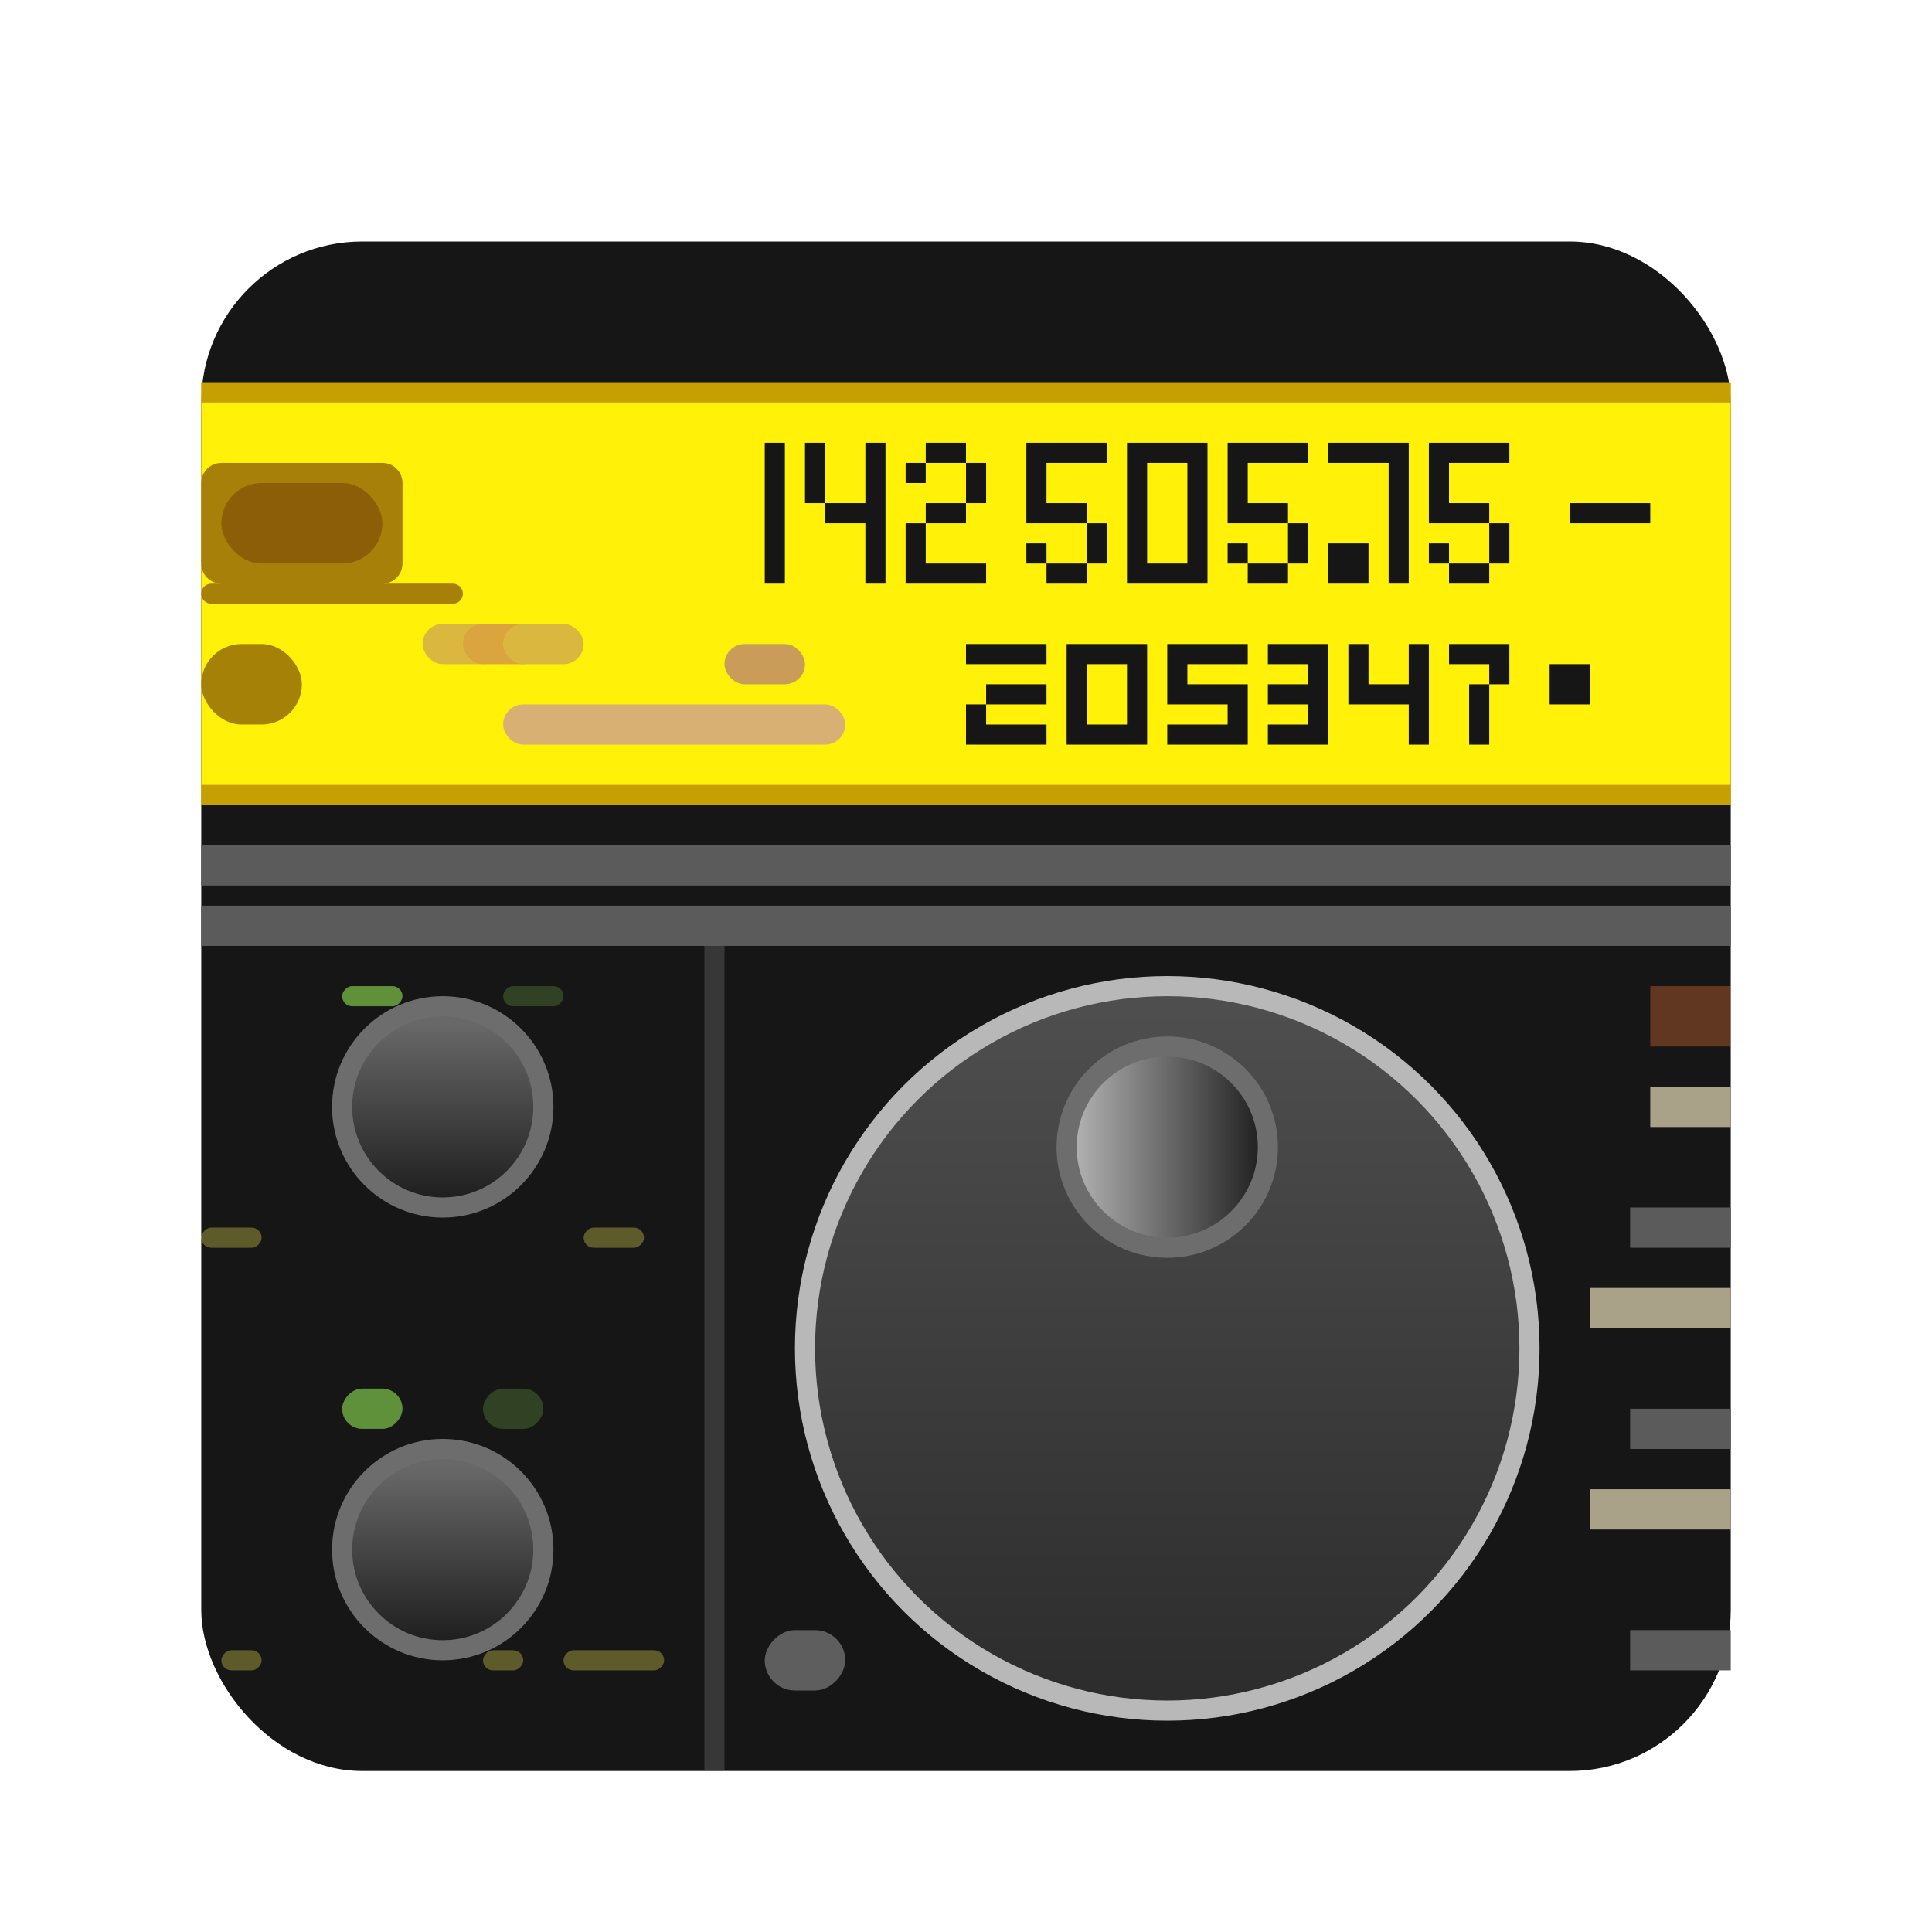 <?xml version="1.0" encoding="UTF-8"?>
<svg width="96px" height="96px" viewBox="0 0 96 96" version="1.1" xmlns="http://www.w3.org/2000/svg" xmlns:xlink="http://www.w3.org/1999/xlink">
    <!-- Generator: Sketch 62 (91390) - https://sketch.com -->
    <title>flrig_flrig</title>
    <desc>Created with Sketch.</desc>
    <defs>
        <filter x="-15.8%" y="-15.8%" width="131.6%" height="131.6%" filterUnits="objectBoundingBox" id="filter-1">
            <feOffset dx="0" dy="2" in="SourceAlpha" result="shadowOffsetOuter1"></feOffset>
            <feGaussianBlur stdDeviation="2" in="shadowOffsetOuter1" result="shadowBlurOuter1"></feGaussianBlur>
            <feComposite in="shadowBlurOuter1" in2="SourceAlpha" operator="out" result="shadowBlurOuter1"></feComposite>
            <feColorMatrix values="0 0 0 0 0   0 0 0 0 0   0 0 0 0 0  0 0 0 0.2 0" type="matrix" in="shadowBlurOuter1" result="shadowMatrixOuter1"></feColorMatrix>
            <feMerge>
                <feMergeNode in="shadowMatrixOuter1"></feMergeNode>
                <feMergeNode in="SourceGraphic"></feMergeNode>
            </feMerge>
        </filter>
        <linearGradient x1="50%" y1="0%" x2="50%" y2="100%" id="linearGradient-2">
            <stop stop-color="#4F4F4F" offset="0%"></stop>
            <stop stop-color="#2C2C2C" offset="100%"></stop>
        </linearGradient>
        <linearGradient x1="0%" y1="50%" x2="100%" y2="50%" id="linearGradient-3">
            <stop stop-color="#B8B8B8" offset="0%"></stop>
            <stop stop-color="#1B1B1B" offset="100%"></stop>
        </linearGradient>
        <linearGradient x1="50%" y1="8.7%" x2="50%" y2="100%" id="linearGradient-4">
            <stop stop-color="#686868" offset="0%"></stop>
            <stop stop-color="#1B1B1B" offset="100%"></stop>
        </linearGradient>
    </defs>
    <g id="flrig_flrig" stroke="none" stroke-width="1" fill="none" fill-rule="evenodd">
        <g id="编组-2" filter="url(#filter-1)" transform="translate(10, 10)">
            <rect id="矩形" fill="#161616" x="0" y="0" width="76" height="76" rx="8"></rect>
            <rect id="矩形" fill="#FFF107" x="0" y="7" width="76" height="21"></rect>
            <rect id="矩形备份-19" fill="#C6A003" x="0" y="7" width="76" height="1"></rect>
            <rect id="矩形备份-20" fill="#C6A003" x="0" y="27" width="76" height="1"></rect>
            <rect id="矩形备份" fill="#5B5B5B" x="0" y="30" width="76" height="2"></rect>
            <rect id="矩形备份-2" fill="#5B5B5B" x="0" y="33" width="76" height="2"></rect>
            <rect id="矩形备份-18" fill="#5B5B5B" opacity="0.482" transform="translate(25.5, 55) rotate(-90) translate(-25.5, -55) " x="4.5" y="54.5" width="42" height="1"></rect>
            <rect id="矩形备份-3" fill="#5B5B5B" x="71" y="48" width="5" height="2"></rect>
            <rect id="矩形备份-6" fill="#AAA288" x="69" y="52" width="7" height="2"></rect>
            <rect id="矩形备份-7" fill="#AAA288" x="69" y="62" width="7" height="2"></rect>
            <rect id="矩形备份-8" fill="#AAA288" x="72" y="42" width="4" height="2"></rect>
            <rect id="矩形备份-9" fill-opacity="0.328" fill="#FF7C3C" x="72" y="37" width="4" height="3"></rect>
            <rect id="矩形备份-4" fill="#5B5B5B" x="71" y="58" width="5" height="2"></rect>
            <rect id="矩形备份-5" fill="#5B5B5B" x="71" y="69" width="5" height="2"></rect>
            <circle id="椭圆形" stroke="#B8B8B8" fill="url(#linearGradient-2)" cx="48" cy="55" r="18"></circle>
            <circle id="椭圆形" stroke="#6D6D6D" fill="url(#linearGradient-3)" cx="48" cy="45" r="5"></circle>
            <circle id="椭圆形备份" stroke="#6D6D6D" fill="url(#linearGradient-4)" cx="12" cy="43" r="5"></circle>
            <circle id="椭圆形备份-2" stroke="#6D6D6D" fill="url(#linearGradient-4)" cx="12" cy="65" r="5"></circle>
            <rect id="矩形" fill-opacity="0.54" fill="#9DF95A" transform="translate(8.5, 37.5) scale(1, -1) translate(-8.5, -37.5) " x="7" y="37" width="3" height="1" rx="0.5"></rect>
            <rect id="矩形备份-13" fill-opacity="0.32" fill="#F9EF5A" transform="translate(1.5, 49.5) scale(1, -1) translate(-1.5, -49.5) " x="0" y="49" width="3" height="1" rx="0.5"></rect>
            <rect id="矩形备份-14" fill-opacity="0.32" fill="#F9EF5A" transform="translate(20.5, 49.5) scale(1, -1) translate(-20.5, -49.5) " x="19" y="49" width="3" height="1" rx="0.5"></rect>
            <rect id="矩形备份-15" fill-opacity="0.32" fill="#F9EF5A" transform="translate(20.5, 70.5) scale(1, -1) translate(-20.5, -70.5) " x="18" y="70" width="5" height="1" rx="0.5"></rect>
            <rect id="矩形备份-21" fill-opacity="0.448" fill="#B8B8B8" transform="translate(30, 70.5) scale(1, -1) translate(-30, -70.5) " x="28" y="69" width="4" height="3" rx="1.5"></rect>
            <rect id="矩形备份-16" fill-opacity="0.32" fill="#F9EF5A" transform="translate(15, 70.5) scale(1, -1) translate(-15, -70.5) " x="14" y="70" width="2" height="1" rx="0.5"></rect>
            <rect id="矩形备份-17" fill-opacity="0.32" fill="#F9EF5A" transform="translate(2, 70.5) scale(1, -1) translate(-2, -70.5) " x="1" y="70" width="2" height="1" rx="0.5"></rect>
            <rect id="矩形备份-10" fill-opacity="0.54" fill="#9DF95A" transform="translate(8.5, 58) scale(1, -1) translate(-8.5, -58) " x="7" y="57" width="3" height="2" rx="1"></rect>
            <rect id="矩形备份-11" fill-opacity="0.32" fill="#9DF95A" opacity="0.61" transform="translate(15.5, 58) scale(1, -1) translate(-15.5, -58) " x="14" y="57" width="3" height="2" rx="1"></rect>
            <rect id="矩形备份-12" fill-opacity="0.32" fill="#9DF95A" opacity="0.61" transform="translate(16.5, 37.5) scale(1, -1) translate(-16.5, -37.5) " x="15" y="37" width="3" height="1" rx="0.5"></rect>
            <path d="M29,10 L29,17 L28,17 L28,10 L29,10 Z M34,10 L34,17 L33,17 L33,14 L31,14 L31,13 L33,13 L33,10 L34,10 Z M36,14 L36,16 L39,16 L39,17 L35,17 L35,14 L36,14 Z M44,16 L44,17 L42,17 L42,16 L44,16 Z M54,16 L54,17 L52,17 L52,16 L54,16 Z M64,16 L64,17 L62,17 L62,16 L64,16 Z M50,10 L50,17 L46,17 L46,10 L50,10 Z M60,10 L60,17 L59,17 L59,11 L56,11 L56,10 L60,10 Z M58,15 L58,17 L56,17 L56,15 L58,15 Z M42,15 L42,16 L41,16 L41,15 L42,15 Z M45,14 L45,16 L44,16 L44,14 L45,14 Z M52,15 L52,16 L51,16 L51,15 L52,15 Z M55,14 L55,16 L54,16 L54,14 L55,14 Z M62,15 L62,16 L61,16 L61,15 L62,15 Z M65,14 L65,16 L64,16 L64,14 L65,14 Z M49,11 L47,11 L47,16 L49,16 L49,11 Z M38,13 L38,14 L36,14 L36,13 L38,13 Z M45,10 L45,11 L42,11 L42,13 L44,13 L44,14 L41,14 L41,10 L45,10 Z M55,10 L55,11 L52,11 L52,13 L54,13 L54,14 L51,14 L51,10 L55,10 Z M65,10 L65,11 L62,11 L62,13 L64,13 L64,14 L61,14 L61,10 L65,10 Z M31,10 L31,13 L30,13 L30,10 L31,10 Z M39,11 L39,13 L38,13 L38,11 L39,11 Z M36,11 L36,12 L35,12 L35,11 L36,11 Z M38,10 L38,11 L36,11 L36,10 L38,10 Z" id="形状结合" fill="#161616"></path>
            <rect id="矩形" fill="#161616" x="68" y="13" width="4" height="1"></rect>
            <path d="M39,23 L39,24 L42,24 L42,25 L38,25 L38,23 L39,23 Z M52,20 L52,21 L49,21 L49,22 L52,22 L52,25 L48,25 L48,24 L51,24 L51,23 L48,23 L48,20 L52,20 Z M56,20 L56,25 L53,25 L53,24 L55,24 L55,23 L53,23 L53,22 L55,22 L55,21 L53,21 L53,20 L56,20 Z M58,20 L58,22 L60,22 L60,20 L61,20 L61,25 L60,25 L60,23 L57,23 L57,20 L58,20 Z M64,22 L64,25 L63,25 L63,22 L64,22 Z M47,20 L47,25 L43,25 L43,20 L47,20 Z M46,21 L44,21 L44,24 L46,24 L46,21 Z M42,22 L42,23 L39,23 L39,22 L42,22 Z M69,21 L69,23 L67,23 L67,21 L69,21 Z M65,20 L65,22 L64,22 L64,21 L62,21 L62,20 L65,20 Z M42,20 L42,21 L38,21 L38,20 L42,20 Z" id="形状结合" fill="#161616"></path>
            <rect id="矩形" fill="#D8B073" x="15" y="23" width="17" height="2" rx="1"></rect>
            <path d="M0,16 L0,12 C-6.76353751e-17,11.448 0.448,11 1,11 L9,11 C9.552,11 10,11.448 10,12 L10,16 C10,16.552 9.552,17 9,17 L12.5,17 C12.776,17 13,17.224 13,17.5 C13,17.776 12.776,18 12.5,18 L0.5,18 C0.224,18 3.38176876e-17,17.776 0,17.5 C-3.38176876e-17,17.224 0.224,17 0.5,17 L1,17 C0.448,17 6.76353751e-17,16.552 0,16 Z" id="形状结合" fill="#A68008"></path>
            <rect id="矩形备份-22" fill="#C99D59" x="26" y="20" width="4" height="2" rx="1"></rect>
            <g id="编组" transform="translate(11, 19)" opacity="0.682">
                <rect id="矩形备份-23" fill="#C99D59" x="0" y="0" width="4" height="2" rx="1"></rect>
                <rect id="矩形备份-24" fill="#C97F59" x="2" y="0" width="4" height="2" rx="1"></rect>
                <rect id="矩形备份-25" fill="#C99D59" x="4" y="0" width="4" height="2" rx="1"></rect>
            </g>
            <rect id="矩形备份-26" fill="#7F5008" opacity="0.694" x="0" y="20" width="5" height="4" rx="2"></rect>
            <rect id="矩形备份-29" fill="#7F5008" opacity="0.694" x="1" y="12" width="8" height="4" rx="2"></rect>
        </g>
    </g>
</svg>